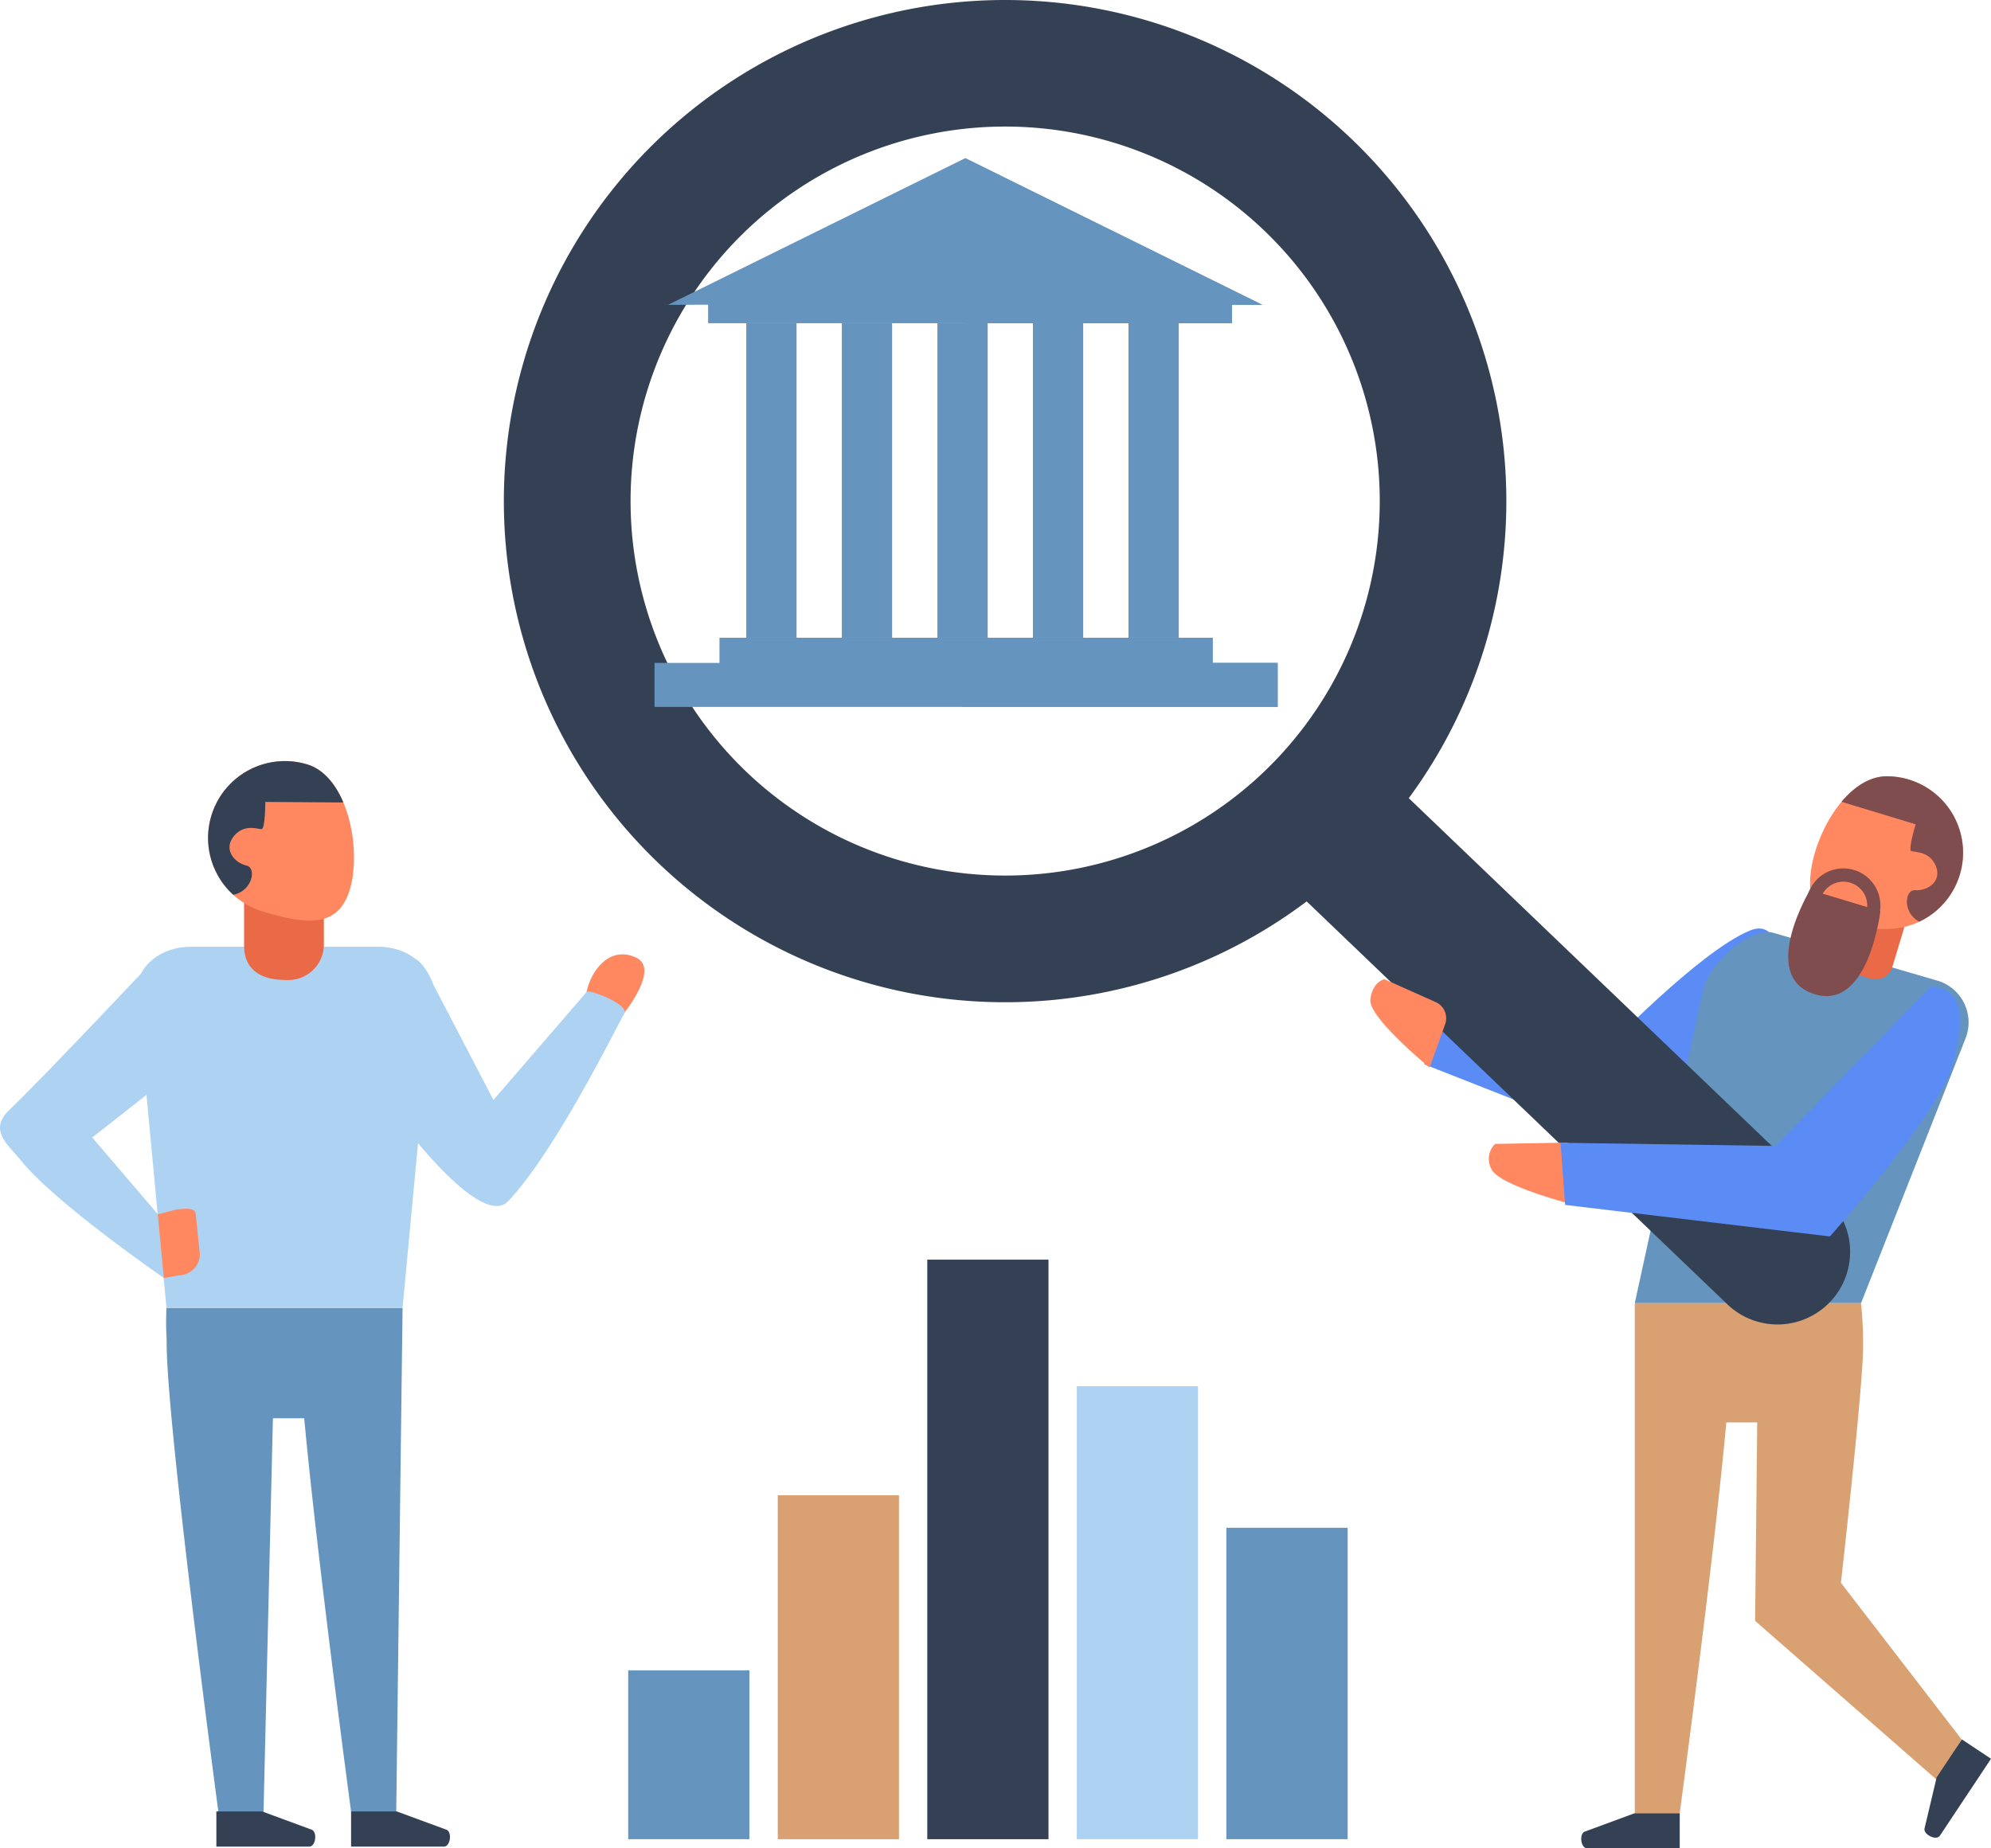 <svg id="Capa_2" data-name="Capa 2" xmlns="http://www.w3.org/2000/svg" xmlns:xlink="http://www.w3.org/1999/xlink" width="234.695" height="217.935" viewBox="0 0 234.695 217.935">
  <defs>
    <clipPath id="clip-path">
      <path id="Trazado_111859" data-name="Trazado 111859" d="M269.77,143.956c0,4.971,4.009,5.428,8.98,5.452a9,9,0,0,0,.1-18.009C273.867,131.368,269.8,138.985,269.77,143.956Z" transform="translate(-269.77 -131.4)" fill="#ff8860"/>
    </clipPath>
    <clipPath id="clip-path-2">
      <path id="Trazado_111870" data-name="Trazado 111870" d="M50.976,144.267c-1.419,4.811-5.428,4.057-10.231,2.646a9.06,9.06,0,1,1,5.14-17.376C50.68,130.924,52.388,139.456,50.976,144.267Z" transform="translate(-34.252 -129.162)" fill="#ff8860"/>
    </clipPath>
  </defs>
  <g id="Grupo_60385" data-name="Grupo 60385" transform="translate(0 0)">
    <path id="Trazado_111853" data-name="Trazado 111853" d="M89.89,162.047c.545-2.654,2.79-5.508,5.845-4.081S93.7,165.3,93.7,165.3Z" transform="translate(-20.755 -45.062)" fill="#ff8860"/>
    <path id="Trazado_111854" data-name="Trazado 111854" d="M251.218,154.046c-6.03,2.542-17.111,14.136-17.111,14.136l-21.9-4.065.714,5.693,26.2,10.319s13.046-11.145,14.705-16.838S254.714,152.57,251.218,154.046Z" transform="translate(-44.996 -44.309)" fill="#5b8bf4"/>
    <path id="Trazado_111855" data-name="Trazado 111855" d="M270.669,198.067H244l8.066-37c.617-2.943,5.492-7.505,8.379-6.639l19.244,5.613a5.132,5.132,0,0,1,3.3,6.807Z" transform="translate(-51.296 -44.414)" fill="#6595bf"/>
    <path id="Trazado_111856" data-name="Trazado 111856" d="M277.59,158.861l-3.352-1.01a2.1,2.1,0,0,1-1.251-2.7l1.243-4.137a2.1,2.1,0,0,1,2.534-1.556l3.36,1.01a2.109,2.109,0,0,1,1.251,2.694l-1.251,4.145A2.109,2.109,0,0,1,277.59,158.861Z" transform="translate(-57.015 -43.439)" fill="#ea6a47"/>
    <g id="Grupo_60382" data-name="Grupo 60382" transform="translate(213.367 91.528)">
      <path id="Trazado_111857" data-name="Trazado 111857" d="M269.77,143.956c0,4.971,4.009,5.428,8.98,5.452a9,9,0,0,0,.1-18.009C273.867,131.368,269.8,138.985,269.77,143.956Z" transform="translate(-269.77 -131.4)" fill="#ff8860"/>
      <g id="Grupo_60381" data-name="Grupo 60381" clip-path="url(#clip-path)">
        <path id="Trazado_111858" data-name="Trazado 111858" d="M280.054,136.657s-.922,3.039-.505,3.167,2.189,0,2.9,1.788-.994,2.911-2.454,2.814-1.6,3.761,1.852,4.105,6.912-6.96,6.118-10.424-5.172-8.315-7.12-8.676-21.978.8-21.978.8Z" transform="translate(-267.61 -130.996)" fill="#7f4d4e"/>
      </g>
    </g>
    <path id="Trazado_111860" data-name="Trazado 111860" d="M274.847,145.133a4.37,4.37,0,1,0,2.919,5.444,4.37,4.37,0,0,0-2.919-5.444Zm-2.069,6.872a2.806,2.806,0,1,1,3.5-1.876A2.806,2.806,0,0,1,272.778,152.005Z" transform="translate(-56.293 -42.557)" fill="#7f4d4e"/>
    <path id="Trazado_111861" data-name="Trazado 111861" d="M269.133,148.1l8.291,2.5s-1.4,12.107-8.018,9.718C263.16,158.067,269.133,148.1,269.133,148.1Z" transform="translate(-55.767 -43.182)" fill="#7f4d4e"/>
    <path id="Trazado_111862" data-name="Trazado 111862" d="M270.669,208.88H244v60.233h5.284s4.009-29.74,5.509-46.177h3.64l-.249,23.4,21.481,18.8,2.871-4.811L268.3,241.851s2.694-23.894,2.614-28.016A45.637,45.637,0,0,0,270.669,208.88Z" transform="translate(-51.296 -55.227)" fill="#d9a171"/>
    <path id="Trazado_111863" data-name="Trazado 111863" d="M242.36,283.91h5.38v4.121H236.827c-.722,0-.97-1.6-.337-1.956Z" transform="translate(-49.736 -70.097)" fill="#344154"/>
    <path id="Trazado_111864" data-name="Trazado 111864" d="M288.023,277.5,291,273.03l3.432,2.277-6.03,9.077c-.4.6-1.876-.088-1.82-.8Z" transform="translate(-59.735 -67.94)" fill="#344154"/>
    <path id="Trazado_111865" data-name="Trazado 111865" d="M28.13,209.57H55.961l-.746,59.455H49.9s-4.009-29.908-5.533-46.441H40.678l-1.107,46.441H34.255s-6.238-46.634-6.1-55.622A34.374,34.374,0,0,1,28.13,209.57Z" transform="translate(-8.507 -55.364)" fill="#6595bf"/>
    <path id="Trazado_111866" data-name="Trazado 111866" d="M27.276,199.047H55.107l3.472-36.964c.313-3.015-2.6-5.613-6.31-5.613H30.115c-3.712,0-6.623,2.59-6.31,5.613Z" transform="translate(-7.653 -44.841)" fill="#aed3f2"/>
    <path id="Trazado_111867" data-name="Trazado 111867" d="M44.449,158.7c-4.931,0-4.9-3.352-4.9-4.153v-5.46c0-1.227,1.844-1.131,2.943-1.131h3.528c1.09,0,2.935,1,2.935,2.237v4.354a4.2,4.2,0,0,1-4.506,4.153Z" transform="translate(-10.778 -43.154)" fill="#ea6a47"/>
    <g id="Grupo_60384" data-name="Grupo 60384" transform="translate(24.524 89.733)">
      <path id="Trazado_111868" data-name="Trazado 111868" d="M50.976,144.267c-1.419,4.811-5.428,4.057-10.231,2.646a9.06,9.06,0,1,1,5.14-17.376C50.68,130.924,52.388,139.456,50.976,144.267Z" transform="translate(-34.252 -129.162)" fill="#ff8860"/>
      <g id="Grupo_60383" data-name="Grupo 60383" clip-path="url(#clip-path-2)">
        <path id="Trazado_111869" data-name="Trazado 111869" d="M40.479,133.4s0,3.207-.449,3.207-2.093-.665-3.3.882.112,3.087,1.539,3.416.449,4.081-2.975,3.424-4.635-8.716-2.871-11.8,7.393-6.5,9.381-6.286,15.066,7.273,15.066,7.273Z" transform="translate(-33.729 -128.581)" fill="#344154"/>
      </g>
    </g>
    <path id="Trazado_111871" data-name="Trazado 111871" d="M65.9,161.246l7.1,13.631L83.968,162.16c0-.481,5.084,1.427,4.45,2.542-1.034,1.8-8.114,16.221-13.679,22.106-3.1,3.3-12.22-8.724-12.717-9.526-.8-1.323-1.868-9.5-2.013-14.064a2,2,0,0,1,1.8-2.061l1.6-2.959C64.364,158.095,65.614,160.372,65.9,161.246Z" transform="translate(-14.833 -45.183)" fill="#aed3f2"/>
    <path id="Trazado_111872" data-name="Trazado 111872" d="M22.111,158S9.242,171.719,4.736,176.041c-2.51,2.405,0,4.177,1.427,5.966C10.132,186.962,23,195.838,23,195.838l-.714-7.513-7.746-9.069s10.841-8.427,11.209-9.02c.986-1.652.16-8.932.16-8.932Z" transform="translate(-3.667 -45.144)" fill="#aed3f2"/>
    <path id="Trazado_111873" data-name="Trazado 111873" d="M60.668,283.62H55.28v4.145H66.233c.722,0,.978-1.6.345-1.972Z" transform="translate(-13.896 -70.039)" fill="#344154"/>
    <path id="Trazado_111874" data-name="Trazado 111874" d="M40.874,283.62h-5.4v4.145H46.431c.722,0,.97-1.6.337-1.972Z" transform="translate(-9.97 -70.039)" fill="#344154"/>
    <path id="Trazado_111875" data-name="Trazado 111875" d="M29.69,202.809a2.462,2.462,0,0,0,2.093-2.838l-.449-4.378c-.048-.8-1.371-.577-2.205-.529l-2.269.593.714,7.513S29.153,202.858,29.69,202.809Z" transform="translate(-8.263 -52.476)" fill="#ff8860"/>
    <path id="Trazado_111876" data-name="Trazado 111876" d="M136.834,17.25a59.086,59.086,0,1,0,59.078,59.081A59.088,59.088,0,0,0,136.834,17.25Zm0,103.234A44.156,44.156,0,1,1,180.99,76.328,44.156,44.156,0,0,1,136.834,120.484Z" transform="translate(-18.347 -17.25)" fill="#344154"/>
    <path id="Trazado_111877" data-name="Trazado 111877" d="M255.681,180.485a8.547,8.547,0,0,1,0,12.1h0a8.547,8.547,0,0,1-12.1,0l-53.57-51.316a8.58,8.58,0,0,1,0-12.107h0a8.563,8.563,0,0,1,12.107,0Z" transform="translate(-40.102 -38.932)" fill="#344154"/>
    <path id="Trazado_111878" data-name="Trazado 111878" d="M231.836,185.27l.714,7.321s-9.012-2.293-9.726-4.274a2.471,2.471,0,0,1,.473-2.895Z" transform="translate(-47.054 -50.548)" fill="#ff8860"/>
    <path id="Trazado_111879" data-name="Trazado 111879" d="M213.941,166.548l-1.828,5.116s-7.216-5.9-6.984-8.018,1.66-2.405,1.66-2.405l6.046,2.7A2.085,2.085,0,0,1,213.941,166.548Z" transform="translate(-43.592 -45.786)" fill="#ff8860"/>
    <rect id="Rectángulo_8556" data-name="Rectángulo 8556" width="14.288" height="19.909" transform="translate(74.05 196.943)" fill="#6595bf"/>
    <rect id="Rectángulo_8557" data-name="Rectángulo 8557" width="14.288" height="40.556" transform="translate(91.682 176.296)" fill="#d9a171"/>
    <rect id="Rectángulo_8558" data-name="Rectángulo 8558" width="14.288" height="68.331" transform="translate(109.306 148.521)" fill="#344154"/>
    <rect id="Rectángulo_8559" data-name="Rectángulo 8559" width="14.288" height="53.409" transform="translate(126.93 163.443)" fill="#aed3f2"/>
    <rect id="Rectángulo_8560" data-name="Rectángulo 8560" width="14.296" height="36.715" transform="translate(144.562 180.137)" fill="#6595bf"/>
    <path id="Trazado_111880" data-name="Trazado 111880" d="M276.7,162.39l-18.265,18.739-25.346-.377.537,7.329,31.215,3.72s12.829-14.433,14.433-20.166S280.494,162.39,276.7,162.39Z" transform="translate(-49.134 -46.014)" fill="#5b8bf4"/>
  </g>
  <g id="Grupo_60388" data-name="Grupo 60388" transform="translate(77.153 18.658)">
    <rect id="Rectángulo_8561" data-name="Rectángulo 8561" width="61.748" height="2.911" transform="translate(6.318 16.542)" fill="#6595bf"/>
    <rect id="Rectángulo_8562" data-name="Rectángulo 8562" width="31.295" height="2.911" transform="translate(36.763 16.542)" fill="#6595bf"/>
    <rect id="Rectángulo_8563" data-name="Rectángulo 8563" width="58.14" height="3.528" transform="translate(7.657 56.536)" fill="#6595bf"/>
    <rect id="Rectángulo_8564" data-name="Rectángulo 8564" width="73.455" height="5.188" transform="translate(0 59.503)" fill="#6595bf"/>
    <g id="Grupo_60386" data-name="Grupo 60386" transform="translate(10.817 19.452)">
      <rect id="Rectángulo_8565" data-name="Rectángulo 8565" width="5.925" height="37.084" fill="#6595bf"/>
      <rect id="Rectángulo_8566" data-name="Rectángulo 8566" width="5.925" height="37.084" transform="translate(11.266)" fill="#6595bf"/>
      <rect id="Rectángulo_8567" data-name="Rectángulo 8567" width="5.925" height="37.084" transform="translate(22.531)" fill="#6595bf"/>
      <rect id="Rectángulo_8568" data-name="Rectángulo 8568" width="5.925" height="37.084" transform="translate(33.789)" fill="#6595bf"/>
      <rect id="Rectángulo_8569" data-name="Rectángulo 8569" width="5.925" height="37.084" transform="translate(45.054)" fill="#6595bf"/>
    </g>
    <path id="Trazado_111881" data-name="Trazado 111881" d="M171.943,57.807,136.936,40.52h-.048L101.88,57.807l35.032-.128Z" transform="translate(-100.284 -40.52)" fill="#6595bf"/>
    <rect id="Rectángulo_8570" data-name="Rectángulo 8570" width="29.491" height="3.528" transform="translate(36.306 56.536)" fill="#6595bf"/>
    <rect id="Rectángulo_8571" data-name="Rectángulo 8571" width="37.148" height="5.188" transform="translate(36.306 59.503)" fill="#6595bf"/>
    <path id="Trazado_111882" data-name="Trazado 111882" d="M145.564,57.679l35.031.128L145.588,40.52h-.048V57.679Z" transform="translate(-108.937 -40.52)" fill="#6595bf"/>
    <g id="Grupo_60387" data-name="Grupo 60387" transform="translate(12.035 20.679)">
      <rect id="Rectángulo_8572" data-name="Rectángulo 8572" width="3.48" height="34.639" fill="#6595bf"/>
      <rect id="Rectángulo_8573" data-name="Rectángulo 8573" width="3.48" height="34.639" transform="translate(11.266)" fill="#6595bf"/>
      <rect id="Rectángulo_8574" data-name="Rectángulo 8574" width="3.48" height="34.639" transform="translate(22.531)" fill="#6595bf"/>
      <rect id="Rectángulo_8575" data-name="Rectángulo 8575" width="3.48" height="34.639" transform="translate(33.797)" fill="#6595bf"/>
      <rect id="Rectángulo_8576" data-name="Rectángulo 8576" width="3.48" height="34.639" transform="translate(45.062)" fill="#6595bf"/>
    </g>
  </g>
</svg>
